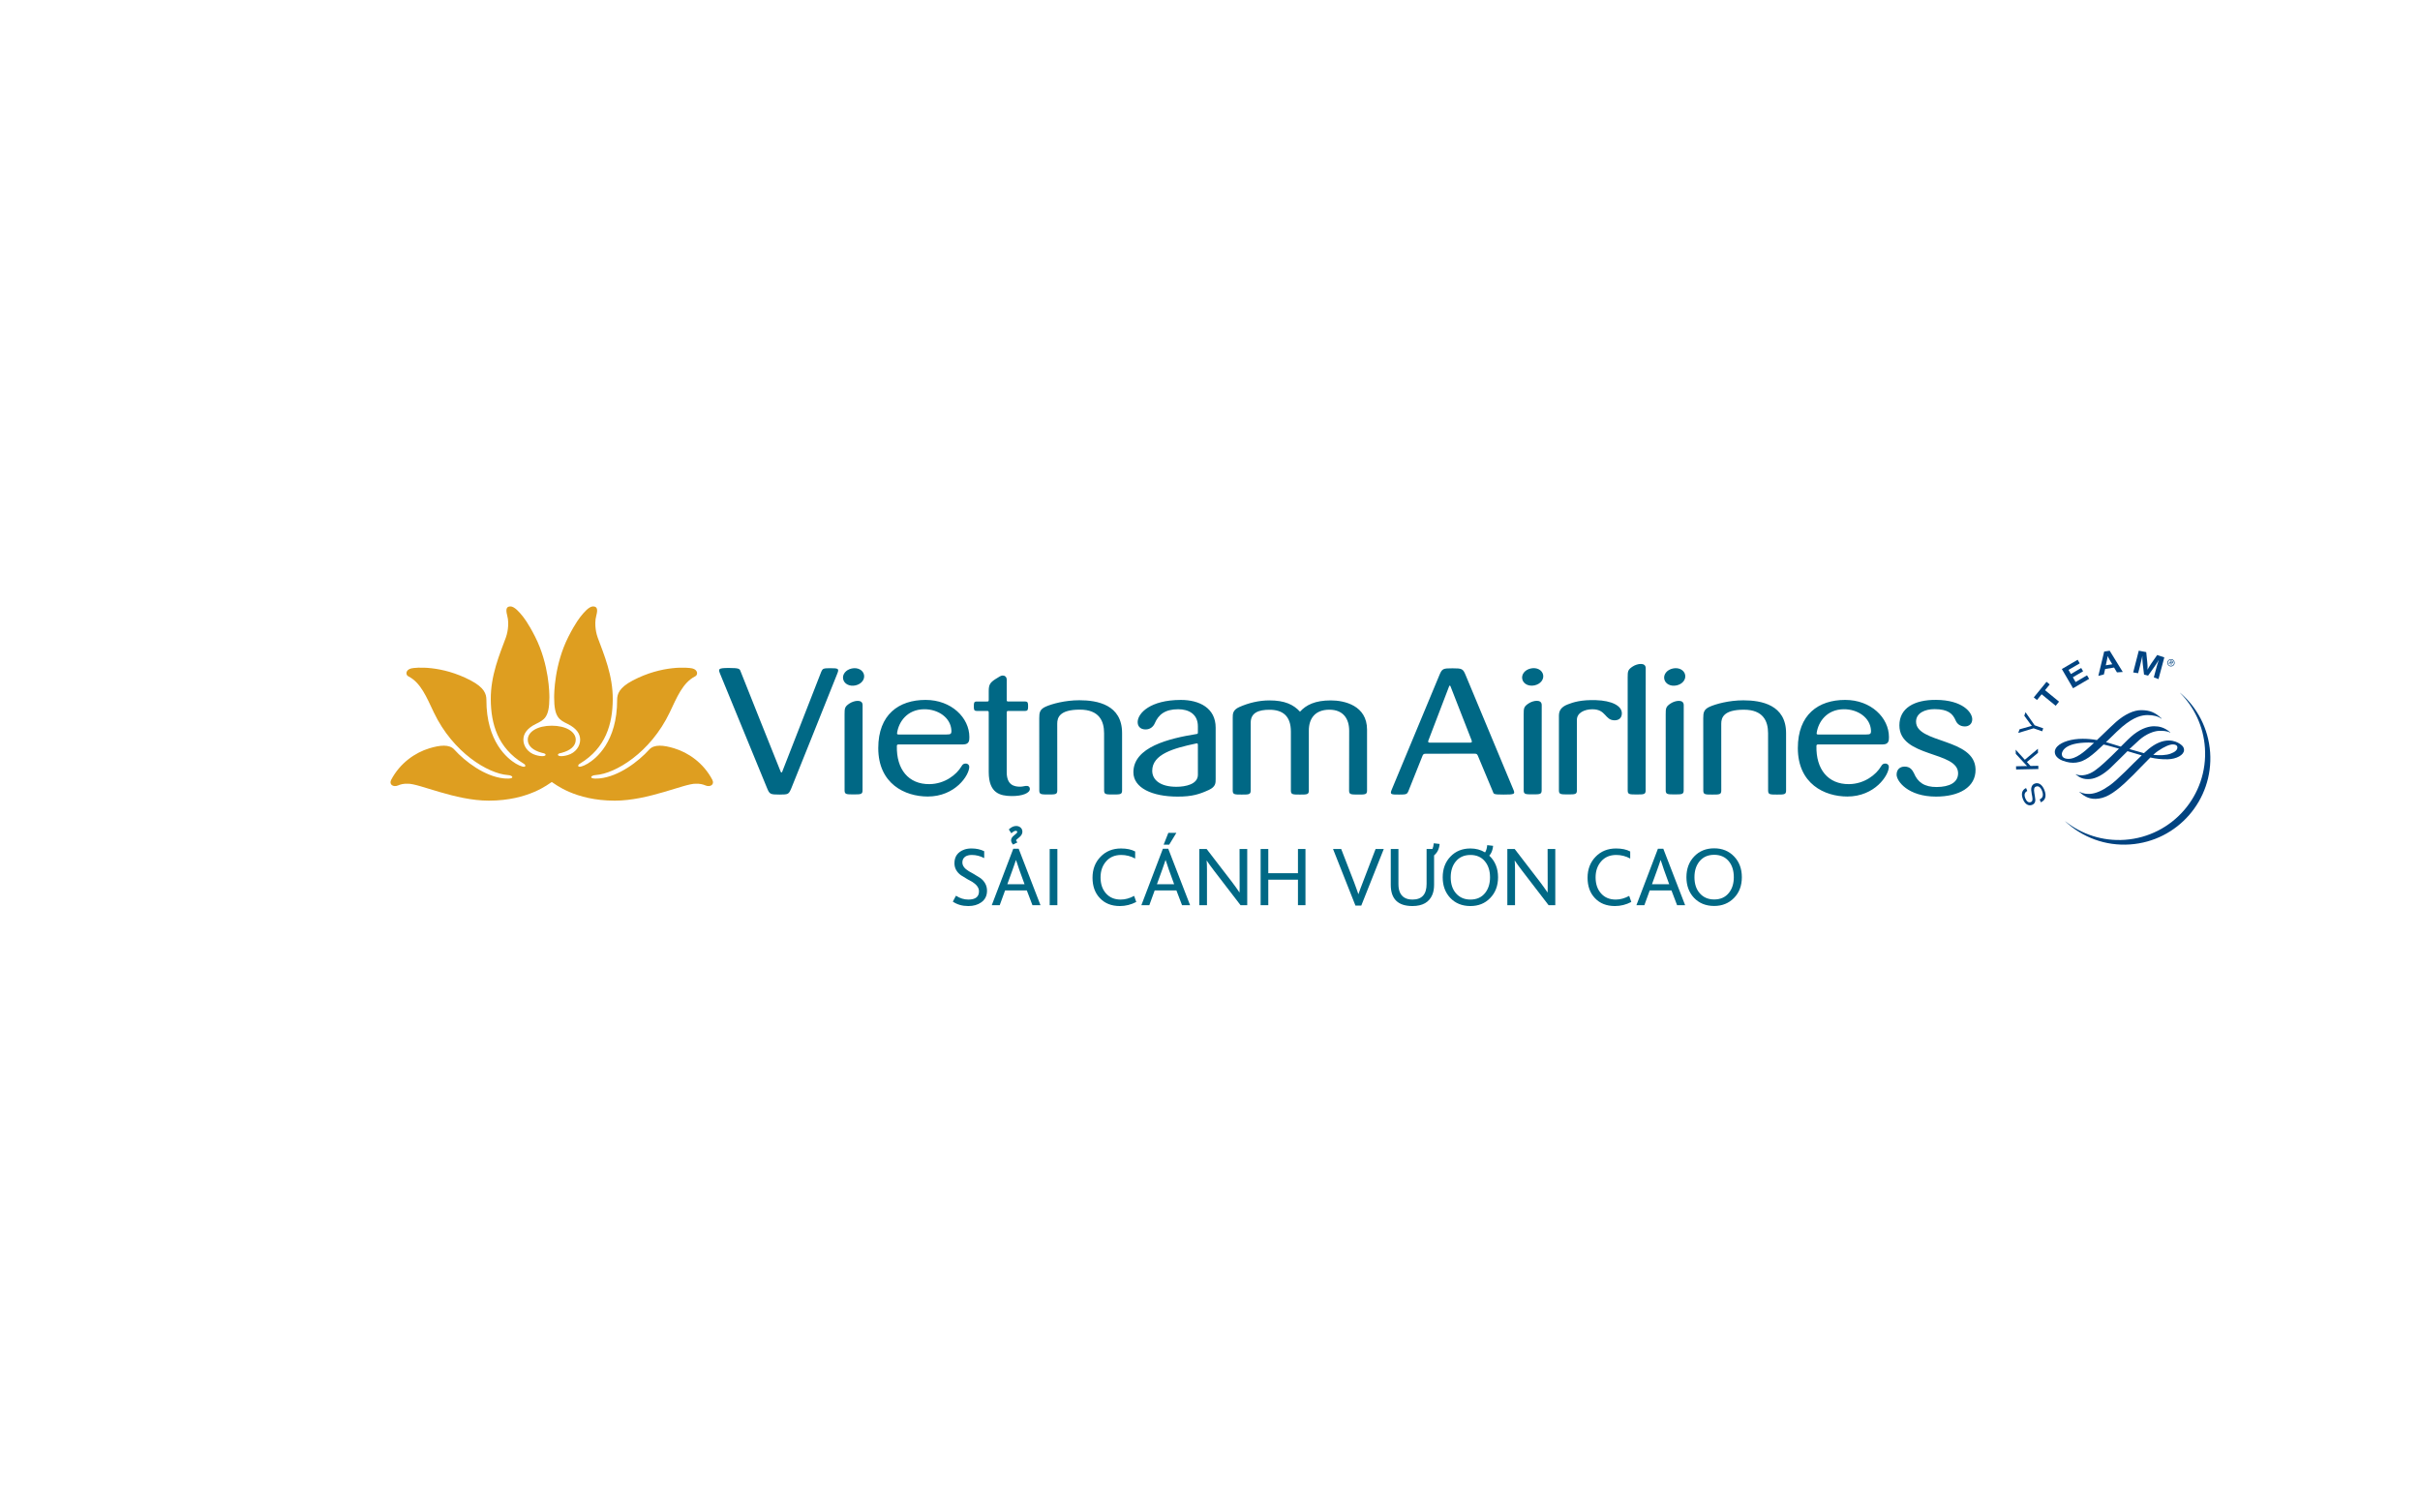 <?xml version="1.0" encoding="UTF-8" standalone="no"?>
<!DOCTYPE svg PUBLIC "-//W3C//DTD SVG 1.1//EN" "http://www.w3.org/Graphics/SVG/1.1/DTD/svg11.dtd">
<svg xmlns="http://www.w3.org/2000/svg" xmlns:xlink="http://www.w3.org/1999/xlink" version="1.1" width="1133.86pt" height="708.661pt" viewBox="0 0 1133.86 708.661">
<g enable-background="new">
<g id="Layer-1" data-name="Layer 1">
<clipPath id="cp2">
<path transform="matrix(1,0,0,-1,0,708.661)" d="M 0 708.661 L 1133.858 708.661 L 1133.858 0 L 0 0 Z "/>
</clipPath>
<g clip-path="url(#cp2)">
<path transform="matrix(1,0,0,-1,258.526,366.396)" d="M 0 0 C -1.312 -.747 -10.745 -8.741 -29.513 -8.741 C -45.321 -8.754 -62.212 -.649 -67.511 -.809 C -69.376 -.727 -70.872 -1.109 -72.042 -1.625 C -74.257 -2.552 -76.415 -1.194 -75.212 1.077 C -71.051 8.941 -63.987 13.785 -57.311 15.797 C -52.434 17.272 -47.98 17.769 -45.675 15.2 C -40.591 9.563 -31.41 2.605 -22.49 1.687 C -21.767 1.618 -18.527 1.342 -18.491 2.26 C -18.454 2.821 -19.56 3.187 -20.682 3.264 C -29.789 3.927 -46.224 13.68 -55.25 32.569 C -58.636 39.657 -61.321 46.529 -67.23 49.528 C -68.535 50.154 -68.576 52.568 -65.824 53.223 C -63.906 53.678 -51.783 54.849 -37.917 47.545 C -31.549 44.196 -30.659 41.193 -30.635 38.567 C -30.691 18.772 -20.678 10.912 -16.809 8.592 C -14.646 7.308 -12.631 6.755 -12.415 7.43 C -12.245 7.994 -12.813 8.381 -13.31 8.682 C -25.314 15.968 -28.484 27.181 -28.578 38.604 C -28.671 49.898 -24.485 59.672 -21.515 67.679 C -21.084 68.813 -19.682 73.587 -20.877 78.001 C -21.763 81.297 -21.039 82.256 -19.304 82.256 C -17.402 82.256 -14.87 79.18 -14.017 78.123 C -13.334 77.326 -11.123 74.632 -7.782 68.023 C -1.166 54.945 -1.117 41.278 -1.117 39.604 C -1.117 30.212 -3.54 29.127 -7.49 27.181 C -11.428 25.233 -13.302 22.723 -13.306 19.809 C -13.31 16.817 -11.229 13.708 -7.49 12.611 C -4.58 11.762 -2.743 12.079 -2.897 12.835 C -3.02 13.432 -4.304 13.578 -4.678 13.68 C -8.624 14.753 -11.245 16.776 -11.245 19.809 C -11.245 23.601 -6.575 26.376 -.004 26.376 C 6.567 26.376 11.237 23.601 11.237 19.809 C 11.237 16.772 8.62 14.749 4.674 13.676 C 4.3 13.578 3.016 13.432 2.894 12.835 C 2.739 12.079 4.58 11.758 7.486 12.611 C 11.225 13.7 13.306 16.817 13.302 19.809 C 13.298 22.718 11.424 25.229 7.482 27.181 C 3.54 29.127 1.113 30.212 1.113 39.6 C 1.113 41.274 1.167 54.945 7.774 68.023 C 11.115 74.628 13.334 77.326 14.013 78.119 C 14.866 79.18 17.398 82.256 19.296 82.256 C 21.035 82.256 21.759 81.297 20.869 78.001 C 19.674 73.587 21.076 68.809 21.515 67.679 C 24.478 59.664 28.672 49.895 28.574 38.604 C 28.484 27.181 25.307 15.964 13.306 8.677 C 12.806 8.381 12.237 7.99 12.416 7.43 C 12.627 6.751 14.639 7.3 16.797 8.592 C 20.674 10.912 30.687 18.772 30.631 38.567 C 30.655 41.193 31.545 44.196 37.909 47.545 C 51.779 54.844 63.906 53.674 65.825 53.223 C 68.572 52.568 68.527 50.15 67.227 49.524 C 61.317 46.529 58.632 39.657 55.246 32.569 C 46.216 13.68 29.785 3.922 20.674 3.264 C 19.552 3.187 18.451 2.816 18.487 2.252 C 18.523 1.342 21.763 1.614 22.486 1.687 C 31.402 2.602 40.583 9.563 45.667 15.2 C 47.976 17.76 52.43 17.272 57.307 15.797 C 63.988 13.785 71.047 8.941 75.204 1.073 C 76.407 -1.198 74.258 -2.552 72.039 -1.625 C 70.868 -1.113 69.369 -.735 67.503 -.809 C 62.208 -.654 45.322 -8.754 29.505 -8.745 C 10.737 -8.745 1.312 -.747 0 0 " fill="#de9e20"/>
<path transform="matrix(1,0,0,-1,1021.464,324.601)" d="M 0 0 L -.041 -.024 C 6.562 -6.686 10.928 -15.654 11.623 -25.741 C 13.171 -48.016 -3.605 -67.312 -25.855 -68.881 C -36.333 -69.62 -46.131 -66.288 -53.763 -60.253 L -53.796 -60.289 C -45.883 -67.661 -35.057 -71.876 -23.434 -71.055 C -1.154 -69.498 15.617 -50.187 14.073 -27.936 C 13.272 -16.662 7.949 -6.782 0 0 " fill="#004381"/>
<path transform="matrix(1,0,0,-1,949.853,370.586)" d="M 0 0 C -1.289 -.716 -1.573 -1.78 -.919 -3.455 C -.31 -4.967 .646 -5.637 1.657 -5.215 C 2.475 -4.901 2.612 -4.194 2.283 -2.361 L 2.129 -1.662 C 1.804 .134 1.747 .902 1.958 1.674 C 2.174 2.548 2.67 3.112 3.422 3.418 C 5.254 4.145 6.981 3.003 8.01 .455 C 9.123 -2.325 8.53 -4.418 6.348 -5.324 L 5.811 -3.963 C 7.327 -3.32 7.701 -1.91 6.884 .113 C 6.226 1.76 5.197 2.495 4.084 2.036 C 3.193 1.69 2.995 .869 3.319 -1.004 L 3.445 -1.78 L 3.563 -2.487 C 3.8 -3.861 3.828 -4.361 3.697 -4.946 C 3.523 -5.686 3.052 -6.227 2.287 -6.527 C .568 -7.218 -1.09 -6.198 -2.013 -3.886 C -3.008 -1.37 -2.476 .495 -.558 1.357 L 0 0 " fill="#004381"/>
<path transform="matrix(1,0,0,-1,948.707,355.975)" d="M 0 0 L 6.132 5.141 L 6.173 3.238 L .971 -1.053 L 2.662 -2.906 L 6.312 -2.833 L 6.344 -4.337 L -4.076 -4.561 L -4.117 -3.057 L -.017 -2.971 L 1.077 -2.971 L .731 -2.593 L .361 -2.231 L -4.23 2.747 L -4.288 4.73 Z " fill="#004381"/>
<path transform="matrix(1,0,0,-1,953.315,339.837)" d="M 0 0 L 4.015 -1.406 L 3.527 -2.813 L -.492 -1.406 L -7.686 -3.584 L -7.08 -1.869 L -2.605 -.613 L -2.061 -.455 C -1.837 -.386 -1.703 -.37 -1.313 -.272 C -1.658 .139 -1.739 .24 -2.113 .74 L -4.865 4.491 L -4.288 6.129 L 0 0 " fill="#004381"/>
<path transform="matrix(1,0,0,-1,960.368,320.684)" d="M 0 0 L -2.202 -2.694 L 4.369 -8.071 L 2.801 -10.002 L -3.787 -4.616 L -5.97 -7.307 L -7.465 -6.08 L -1.495 1.228 Z " fill="#004381"/>
<path transform="matrix(1,0,0,-1,974.434,310.806)" d="M 0 0 L -5.255 -3.077 L -4.142 -5.003 L .69 -2.175 L 1.577 -3.715 L -3.227 -6.527 L -1.946 -8.759 L 3.418 -5.608 L 4.397 -7.267 L -3.129 -11.672 L -8.384 -2.666 L -.976 1.678 Z " fill="#004381"/>
<path transform="matrix(1,0,0,-1,994.606,314.848)" d="M 0 0 L -2.728 -.187 L -4.08 2.072 L -8.282 1.39 L -8.864 -1.167 L -11.457 -1.821 L -8.722 9.563 L -6.149 9.965 Z M -5.966 5.355 C -6.539 6.311 -6.755 6.737 -7.084 7.489 C -7.182 6.733 -7.263 6.189 -7.526 5.12 L -7.966 3.129 L -4.93 3.616 L -5.966 5.355 " fill="#004381"/>
<path transform="matrix(1,0,0,-1,1011.336,318.191)" d="M 0 0 L -2.19 .829 L -1.354 3.946 C -1.272 4.292 -1.13 4.796 -.943 5.434 C -.769 6.084 -.613 6.592 -.517 6.97 C -.37 7.385 -.235 7.815 -.094 8.274 L .138 9.014 C -.472 7.941 -.716 7.588 -1.284 6.742 C -1.512 6.36 -1.735 6.039 -1.923 5.779 L -4.873 1.63 L -6.779 2.134 L -7.372 7.12 C -7.421 7.372 -7.434 7.734 -7.47 8.226 C -7.506 8.88 -7.53 9.38 -7.555 9.726 C -7.563 9.998 -7.563 10.408 -7.555 10.981 L -7.819 9.726 C -8.128 8.348 -8.267 7.759 -8.677 6.12 L -9.547 2.764 L -11.858 3.13 L -9.241 13.318 L -5.746 12.647 L -5.251 7.815 C -5.125 6.686 -5.101 5.738 -5.141 4.397 C -4.747 5.161 -4.612 5.417 -4.157 6.12 C -3.849 6.601 -3.589 6.986 -3.349 7.368 L -.613 11.294 L 2.723 10.164 L 0 0 " fill="#004381"/>
<path transform="matrix(1,0,0,-1,991.426,338.272)" d="M 0 0 C -1.264 -1.117 -3.771 -3.52 -6.186 -5.848 L -8.937 -8.481 C -11.164 -8.067 -13.358 -7.88 -15.65 -7.88 C -20.723 -7.88 -25.375 -9.273 -27.497 -11.452 C -28.293 -12.281 -28.708 -13.18 -28.684 -14.122 C -28.631 -16.593 -25.818 -17.829 -24.965 -18.146 C -20.454 -19.832 -16.679 -19.341 -12.7 -16.544 C -10.514 -15.013 -7.868 -12.562 -5.808 -10.563 C -4.198 -10.932 -2.382 -11.411 -.423 -11.988 L 1.382 -12.509 C -.963 -14.817 -3.36 -17.247 -5.58 -19.206 L -5.75 -19.353 C -8.852 -22.088 -11.087 -24.051 -14.329 -24.782 C -16.593 -25.278 -18.207 -24.799 -18.734 -24.485 C -18.792 -24.489 -18.861 -24.583 -18.861 -24.583 C -16.991 -26.123 -15.224 -26.997 -12.172 -26.741 C -9.262 -26.48 -5.921 -24.656 -2.491 -21.437 L 2.138 -16.902 L 5.381 -13.68 C 5.381 -13.699 11.944 -15.609 11.944 -15.609 C 12.001 -15.618 12.058 -15.638 12.058 -15.638 C 12.001 -15.638 7.998 -19.584 7.998 -19.584 L 4.52 -23.063 C .951 -26.514 -.995 -28.313 -3.076 -29.801 C -6.53 -32.244 -9.481 -33.508 -12.082 -33.683 C -13.423 -33.771 -15.378 -33.679 -16.991 -32.739 C -17.064 -32.719 -17.162 -32.801 -17.162 -32.801 C -15.415 -34.316 -13.236 -36.116 -9.525 -36.027 C -5.328 -35.885 -1.593 -33.877 4.202 -28.554 C 6.848 -26.123 9.478 -23.425 11.781 -21.011 L 16.09 -16.646 C 18.935 -17.28 21.462 -17.544 24.263 -17.479 C 28.351 -17.382 31.838 -15.443 31.878 -13.204 C 31.919 -11.55 30.558 -10.66 29.744 -10.136 C 29.082 -9.696 27.253 -8.681 24.733 -8.681 C 21.669 -8.681 18.479 -10.038 15.236 -12.7 L 13.078 -14.614 C 13.103 -14.602 12.294 -14.402 12.294 -14.402 L 6.295 -12.7 C 8.079 -11.054 9.579 -9.64 10.92 -8.429 C 14.22 -5.511 17.829 -4.3 19.959 -4.17 C 21.507 -4.06 24.201 -4.202 25.307 -4.99 C 25.355 -4.99 25.429 -4.86 25.429 -4.86 C 22.474 -2.341 19.918 -2.008 17.821 -2.008 C 15.752 -2.008 12.416 -2.662 8.331 -5.823 C 6.678 -7.112 4.52 -9.273 2.252 -11.554 L -.78 -10.623 L -1.512 -10.399 L -4.702 -9.424 C -4.625 -9.424 -2.877 -7.713 -2.877 -7.713 C -.728 -5.6 1.293 -3.617 2.882 -2.26 C 8.641 2.577 12.257 3.207 14.769 3.231 C 17.524 3.231 19.719 2.662 21.292 1.528 C 21.324 1.532 21.394 1.634 21.394 1.634 C 18.175 4.564 15.846 5.507 11.843 5.535 C 8.323 5.563 4.104 3.593 0 0 M -22.607 -17.28 C -24.478 -17.146 -25.38 -16.406 -25.38 -14.955 C -25.38 -14.772 -25.254 -10.196 -14.805 -9.685 C -13.61 -9.615 -12.298 -9.579 -10.258 -9.818 C -10.347 -9.818 -11.444 -10.818 -11.444 -10.818 L -12.099 -11.428 C -14.61 -13.716 -18.845 -17.544 -22.607 -17.28 M 19.674 -13.586 C 22.677 -11.546 25.181 -10.465 26.741 -10.518 C 27.66 -10.55 28.757 -10.818 28.757 -11.964 C 28.757 -13.135 27.644 -14.102 25.47 -14.891 C 23.563 -15.577 20.633 -15.756 17.438 -15.402 C 18.316 -14.602 19.052 -13.984 19.674 -13.586 " fill="#004381"/>
<path transform="matrix(1,0,0,-1,990.384,354.102)" d="M 0 0 L 0 -3.089 Z " fill="#004381"/>
<path transform="matrix(1,0,0,-1,1015.609,309.861)" d="M 0 0 C .382 .861 1.377 1.264 2.251 .894 C 3.137 .512 3.531 -.479 3.153 -1.357 C 2.796 -2.235 1.788 -2.63 .91 -2.248 C .032 -1.857 -.37 -.878 0 0 M 2.856 -1.374 C 3.242 -.671 2.971 .207 2.279 .572 C 1.593 .959 .698 .735 .316 .02 C -.073 -.679 .198 -1.557 .897 -1.955 C 1.572 -2.316 2.475 -2.081 2.856 -1.374 M 1.849 -1.882 L 1.572 -1.728 L 1.499 -.699 L 1.223 -.549 L .8 -1.309 L .577 -1.179 L 1.483 .459 L 2.194 .061 C 2.486 -.102 2.738 -.338 2.54 -.679 C 2.36 -1.008 2.072 -1.008 1.771 -.857 Z M 1.629 -.476 C 1.824 -.59 2.166 -.821 2.312 -.553 C 2.397 -.395 2.194 -.232 2.02 -.143 L 1.58 .102 L 1.353 -.325 L 1.629 -.476 " fill="#004381"/>
<path transform="matrix(1,0,0,-1,462.275,328.685)" d="M 0 0 C -1.972 -.032 -4.653 -.004 -4.653 -.004 C -5.982 -.004 -5.991 -.739 -5.991 -2.235 C -5.991 -3.665 -5.991 -4.413 -4.658 -4.413 L 0 -4.413 C .959 -4.409 .995 -4.515 .983 -5.515 C .959 -7.62 .983 -33.012 .983 -33.012 C .983 -43.021 6.335 -44.216 11.635 -44.298 C 16.869 -44.37 20.308 -42.822 20.246 -40.973 C 20.21 -39.9 19.499 -39.417 18.283 -39.555 C 17.426 -39.652 16.824 -39.912 15.679 -39.912 C 12.902 -39.912 9.408 -39.164 9.408 -33.081 L 9.408 -5.6 C 9.399 -4.539 9.408 -4.409 10.465 -4.413 L 18.048 -4.413 C 19.377 -4.413 19.422 -3.665 19.422 -2.235 C 19.422 -.764 19.377 .004 18.048 .004 L 10.424 .004 C 9.403 .004 9.416 .102 9.408 .992 L 9.408 10.237 C 9.408 11.721 8.282 12.245 7.376 12.168 C 6.713 12.111 5.925 11.681 4.056 10.457 C 1.617 8.859 .983 7.844 .983 4.93 L .983 1.057 C .979 -.004 .935 .017 0 0 M -102.856 -40.636 C -101.702 -43.387 -101.438 -43.603 -97.045 -43.603 C -92.822 -43.603 -92.729 -43.432 -91.497 -40.607 C -90.271 -37.787 -74.233 2.52 -69.979 13.062 C -69.035 15.407 -69.442 15.606 -73.226 15.606 C -76.534 15.606 -76.839 15.415 -77.469 13.988 C -77.469 13.988 -95.436 -31.951 -95.821 -33.016 C -95.919 -33.313 -96.301 -33.337 -96.464 -32.975 C -97.041 -31.675 -115.28 14.118 -115.28 14.118 C -115.719 15.293 -115.828 15.712 -120.754 15.712 C -126.127 15.712 -125.77 15.199 -124.704 12.554 C -124.444 11.92 -104.007 -37.885 -102.856 -40.636 M 422.721 -30.59 C 422.721 -29.838 422.144 -29.073 421.079 -29.073 C 420.107 -29.073 419.624 -29.415 419.043 -30.423 C 416.812 -34.206 411.338 -38.641 404.055 -38.714 C 394.22 -38.803 388.543 -31.739 388.795 -20.819 C 388.795 -20.445 388.953 -20.125 389.514 -20.112 C 390.083 -20.097 404.904 -20.084 419.86 -20.112 C 422.721 -20.116 422.766 -18.219 422.766 -16.65 C 422.766 -7.604 414.341 .748 402.259 .748 C 389.722 .748 380.081 -6.092 380.081 -21.832 C 380.081 -38.579 392.599 -44.517 403.267 -44.517 C 416.162 -44.517 422.721 -34.548 422.721 -30.59 M 388.9 -14.76 C 389.645 -9.506 393.659 -3.689 401.576 -3.625 C 408.217 -3.572 414.04 -7.604 414.35 -13.537 C 414.435 -15.244 413.987 -15.455 411.955 -15.455 L 389.542 -15.455 C 388.921 -15.455 388.84 -15.175 388.9 -14.76 M -8.137 -30.59 C -8.137 -29.838 -8.718 -29.073 -9.782 -29.073 C -10.754 -29.073 -11.245 -29.415 -11.822 -30.423 C -14.054 -34.206 -19.523 -38.641 -26.803 -38.714 C -36.642 -38.803 -42.314 -31.739 -42.063 -20.819 C -42.063 -20.445 -41.912 -20.125 -41.348 -20.112 C -40.782 -20.097 -25.953 -20.084 -11.006 -20.112 C -8.141 -20.116 -8.092 -18.219 -8.092 -16.65 C -8.092 -7.604 -16.517 .748 -28.599 .748 C -41.145 .748 -50.776 -6.092 -50.776 -21.832 C -50.776 -38.579 -38.263 -44.517 -27.595 -44.517 C -14.696 -44.517 -8.137 -34.548 -8.137 -30.59 M -41.961 -14.76 C -41.214 -9.506 -37.202 -3.689 -29.281 -3.625 C -22.646 -3.572 -16.817 -7.604 -16.513 -13.537 C -16.423 -15.244 -16.878 -15.455 -18.906 -15.455 L -41.315 -15.455 C -41.941 -15.455 -42.019 -15.175 -41.961 -14.76 M 169.822 -41.753 C 169.822 -43.603 170.725 -43.586 174.028 -43.595 C 177.328 -43.603 178.238 -43.603 178.238 -41.753 L 178.238 -13.191 C 178.238 -1.837 167.583 .517 161.271 .517 C 153.896 .517 149.697 -1.593 146.828 -4.767 C 143.764 -1.431 139.667 .517 132.494 .517 C 127.557 .517 122.736 -.666 118.417 -2.58 C 115.304 -3.962 115.304 -5.799 115.304 -7.579 L 115.304 -41.753 C 115.304 -43.603 116.222 -43.603 119.514 -43.603 C 122.806 -43.603 123.716 -43.603 123.716 -41.753 L 123.729 -9.924 C 123.729 -5.178 127.536 -3.873 132.531 -3.869 C 138.749 -3.869 142.553 -6.795 142.553 -14.126 L 142.553 -41.753 C 142.553 -43.603 143.463 -43.603 146.771 -43.603 C 150.067 -43.603 150.965 -43.603 150.965 -41.753 L 150.965 -13.586 C 150.965 -7.998 153.887 -3.84 160.585 -3.84 C 167.087 -3.84 169.862 -8.083 169.862 -13.712 Z M -57.457 12.538 C -57.929 14.732 -60.375 16.065 -63.188 15.472 C -66.008 14.879 -67.698 12.672 -67.223 10.478 C -66.752 8.282 -64.305 6.945 -61.489 7.539 C -58.673 8.132 -56.986 10.339 -57.457 12.538 M 98.986 -34.328 C 98.986 -38.786 93.191 -39.957 88.908 -39.957 C 81.349 -39.957 77.586 -36.727 77.586 -32.459 C 77.586 -24.692 87.619 -21.889 98.08 -19.686 C 98.637 -19.572 98.979 -19.511 98.979 -20.304 Z M 89.351 -44.554 C 96.369 -44.603 99.934 -43.351 104.147 -41.416 C 107.306 -39.925 107.306 -38.25 107.306 -36.315 L 107.306 -12.236 C 107.306 -3.056 99.678 .756 90.936 .74 C 76.675 .703 70.998 -5.417 70.771 -9.384 C 70.648 -11.493 71.912 -13.037 74.375 -13.09 C 76.761 -13.146 78.195 -11.57 78.752 -10.262 C 80.508 -6.161 83.527 -3.625 89.757 -3.625 C 94.634 -3.625 98.994 -5.856 98.979 -11.655 L 98.979 -14.216 C 98.979 -15 98.979 -15.162 98.296 -15.244 C 85.445 -17.305 68.763 -21.34 68.763 -33.142 C 68.763 -40.481 77.569 -44.541 89.351 -44.554 M -66.553 -41.681 C -66.553 -43.525 -65.646 -43.525 -62.358 -43.525 C -59.051 -43.525 -58.14 -43.525 -58.14 -41.681 L -58.111 -1.727 C -58.075 1.211 -62.119 .472 -64.184 -.874 C -66.491 -2.377 -66.564 -3.129 -66.564 -6.043 Z M 463.341 -31.772 C 463.012 -17.023 435.478 -19.73 435.47 -9.448 C 435.466 -5.43 439.599 -3.576 444.077 -3.576 C 450.527 -3.576 452.66 -5.73 454.01 -8.871 C 454.644 -10.335 455.916 -11.68 458.37 -11.68 C 460.228 -11.68 461.792 -10.501 461.792 -8.331 C 461.792 -5.067 457.257 .679 444.87 .765 C 434.612 .833 427.667 -3.076 427.659 -11.18 C 427.646 -26.363 455.217 -23.124 455.164 -33.646 C 455.147 -37.994 451.096 -40.006 445.211 -40.066 C 439.339 -40.128 436.201 -37.746 434.507 -33.634 C 433.682 -31.963 432.589 -30.455 430.028 -30.5 C 427.728 -30.537 426.358 -32.016 426.358 -34.275 C 426.358 -37.364 431.743 -44.554 444.821 -44.554 C 455.534 -44.554 463.531 -40.237 463.341 -31.772 M 374.57 -14.862 C 374.595 -1.552 362.996 .557 354.58 .557 C 347.785 .557 341.697 -1.158 338.832 -2.422 C 335.999 -3.674 335.76 -5.238 335.76 -7.831 L 335.784 -41.758 C 335.784 -43.603 336.69 -43.603 339.99 -43.603 C 343.307 -43.603 344.204 -43.603 344.204 -41.758 L 344.196 -10.432 C 344.196 -7.669 345.176 -3.845 354.779 -3.845 C 363.862 -3.845 366.134 -9.221 366.134 -14.862 L 366.154 -41.758 C 366.154 -43.603 367.061 -43.603 370.353 -43.603 C 373.677 -43.603 374.57 -43.603 374.57 -41.758 Z M 318.175 -41.681 C 318.175 -43.525 319.085 -43.525 322.373 -43.525 C 325.681 -43.525 326.591 -43.525 326.591 -41.681 L 326.619 -1.727 C 326.656 1.211 322.616 .472 320.552 -.874 C 318.243 -2.377 318.166 -3.129 318.166 -6.043 Z M 327.273 12.538 C 326.803 14.732 324.36 16.065 321.544 15.472 C 318.728 14.879 317.036 12.672 317.508 10.478 C 317.976 8.282 320.426 6.945 323.238 7.539 C 326.059 8.132 327.749 10.339 327.273 12.538 M 300.362 -41.704 C 300.362 -43.554 301.272 -43.554 304.552 -43.554 C 307.864 -43.554 308.774 -43.554 308.774 -41.704 L 308.807 15.565 C 308.84 18.5 304.796 17.768 302.731 16.419 C 300.427 14.915 300.35 14.163 300.35 11.249 Z M 260.729 12.55 C 260.259 14.748 257.815 16.09 255 15.488 C 252.179 14.898 250.492 12.696 250.964 10.497 C 251.436 8.303 253.882 6.966 256.698 7.56 C 259.519 8.152 261.201 10.359 260.729 12.55 M 230.323 -25.802 C 233.188 -32.609 237.139 -42.095 237.139 -42.095 C 237.63 -43.306 237.187 -43.603 242.161 -43.603 C 247.44 -43.603 247.758 -43.432 246.717 -41.083 C 246.437 -40.449 225.495 9.859 224.328 12.603 C 223.166 15.354 222.662 15.553 218.306 15.553 C 213.994 15.553 213.429 15.443 212.234 12.603 C 211.019 9.717 189.996 -40.814 189.735 -41.448 C 188.846 -43.603 189.638 -43.603 193.211 -43.603 C 196.555 -43.603 196.945 -43.497 197.579 -42.07 L 204.065 -25.843 C 204.451 -24.863 204.577 -24.469 205.731 -24.469 C 210.17 -24.469 222.812 -24.469 228.645 -24.449 C 229.762 -24.44 229.88 -24.766 230.323 -25.802 M 207.049 -18.085 C 208.296 -14.902 216.294 6.015 216.717 7.193 C 216.843 7.526 217.18 7.526 217.318 7.178 C 217.887 5.714 225.962 -14.833 227.161 -18.016 C 227.425 -18.715 227.522 -19.283 226.601 -19.283 L 207.727 -19.283 C 206.577 -19.283 206.85 -18.584 207.049 -18.085 M 251.635 -41.66 C 251.635 -43.505 252.545 -43.505 255.828 -43.505 C 259.137 -43.505 260.047 -43.505 260.047 -41.66 L 260.079 -1.707 C 260.116 1.231 256.072 .496 254.008 -.854 C 251.699 -2.356 251.622 -3.112 251.622 -6.022 Z M 63.463 -14.821 C 63.487 -1.508 51.881 .594 43.468 .594 C 36.682 .594 30.585 -1.121 27.72 -2.386 C 24.892 -3.637 24.651 -5.202 24.651 -7.786 L 24.672 -41.717 C 24.672 -43.565 25.582 -43.565 28.883 -43.565 C 32.194 -43.565 33.097 -43.565 33.097 -41.717 L 33.08 -10.392 C 33.08 -7.624 34.06 -3.808 43.671 -3.808 C 52.75 -3.808 55.03 -9.185 55.03 -14.821 L 55.047 -41.717 C 55.047 -43.565 55.953 -43.565 59.249 -43.565 C 62.564 -43.565 63.463 -43.565 63.463 -41.717 Z M 276.56 -8.587 C 276.56 -5.356 280.025 -3.637 283.834 -3.637 C 290.324 -3.637 289.593 -8.811 294.229 -8.811 C 296.335 -8.811 297.623 -7.611 297.623 -5.539 C 297.623 -1.971 292.876 .398 285.5 .639 C 278.429 .866 274.763 -.382 272.23 -1.369 C 269.391 -2.479 268.139 -4.092 268.139 -6.62 L 268.139 -41.681 C 268.139 -43.529 269.036 -43.529 272.353 -43.529 C 275.657 -43.529 276.56 -43.529 276.56 -41.681 L 276.56 -8.587 " fill="#006885" fill-rule="evenodd"/>
<path transform="matrix(1,0,0,-1,447.909,419.684)" d="M 0 0 C 1.841 -1.199 3.771 -1.801 5.791 -1.801 C 9.123 -1.801 10.785 -.504 10.785 2.076 C 10.785 3.649 9.79 5.088 7.794 6.393 C 6.538 7.034 4.701 8.115 2.279 9.627 C .284 11.123 -.716 12.988 -.716 15.228 C -.716 18.365 .812 20.498 3.877 21.616 C 4.856 21.966 5.99 22.145 7.278 22.145 C 9.538 22.145 11.517 21.71 13.224 20.856 L 13.224 17.625 C 11.387 18.608 9.444 19.101 7.392 19.101 C 6.141 19.101 5.112 18.832 4.319 18.304 C 3.441 17.662 2.999 16.756 2.999 15.585 C 2.999 14.069 3.994 12.708 5.99 11.505 C 7.278 10.839 9.123 9.733 11.55 8.192 C 13.541 6.62 14.545 4.673 14.545 2.356 C 14.545 -.017 13.639 -1.837 11.83 -3.113 C 10.229 -4.26 8.217 -4.837 5.791 -4.837 C 2.966 -4.837 .544 -4.142 -1.479 -2.76 Z " fill="#006885"/>
<path transform="matrix(1,0,0,-1,480.038,414.287)" d="M 0 0 L -2.495 6.868 C -2.711 7.531 -3.008 8.433 -3.386 9.551 L -3.986 11.262 L -4.068 11.262 C -4.21 10.79 -4.394 10.221 -4.633 9.559 L -5.588 6.84 L -8.063 0 Z M -5.279 16.622 L -2.755 16.622 L 7.466 -9.831 L 3.698 -9.831 L 1.069 -2.918 L -9.119 -2.918 L -11.631 -9.831 L -15.354 -9.831 Z " fill="#006885"/>
<path transform="matrix(1,0,0,-1,0,708.661)" d="M 491.817 310.874 L 495.419 310.874 L 495.419 284.543 L 491.817 284.543 Z " fill="#006885"/>
<path transform="matrix(1,0,0,-1,532.383,422.603)" d="M 0 0 C -2.446 -1.275 -5.003 -1.918 -7.669 -1.918 C -11.635 -1.918 -14.776 -.662 -17.097 1.846 C -19.365 4.239 -20.499 7.405 -20.499 11.351 C -20.499 15.317 -19.247 18.593 -16.735 21.178 C -14.236 23.767 -11.034 25.059 -7.148 25.059 C -4.458 25.059 -2.247 24.588 -.516 23.652 L -.516 20.341 C -2.568 21.462 -4.751 22.02 -7.067 22.02 C -10.021 22.02 -12.379 21.023 -14.122 19.02 C -15.866 17.024 -16.735 14.525 -16.735 11.514 C -16.735 8.417 -15.886 5.917 -14.18 3.999 C -12.477 2.081 -10.188 1.118 -7.307 1.118 C -5.202 1.118 -3.101 1.695 -.995 2.841 Z " fill="#006885"/>
<path transform="matrix(1,0,0,-1,550.129,414.287)" d="M 0 0 L -2.495 6.868 C -2.71 7.531 -3.011 8.433 -3.381 9.551 L -3.982 11.262 L -4.063 11.262 C -4.202 10.79 -4.389 10.221 -4.629 9.559 L -5.579 6.84 L -8.059 0 Z M -5.274 16.622 L -2.759 16.622 L 7.47 -9.831 L 3.702 -9.831 L 1.065 -2.918 L -9.119 -2.918 L -11.631 -9.831 L -15.354 -9.831 Z " fill="#006885"/>
<path transform="matrix(1,0,0,-1,764.332,422.603)" d="M 0 0 C -2.446 -1.275 -5.003 -1.918 -7.673 -1.918 C -11.635 -1.918 -14.776 -.662 -17.102 1.846 C -19.365 4.239 -20.499 7.405 -20.499 11.351 C -20.499 15.317 -19.247 18.593 -16.735 21.178 C -14.236 23.767 -11.038 25.059 -7.148 25.059 C -4.458 25.059 -2.247 24.588 -.517 23.652 L -.517 20.341 C -2.568 21.462 -4.751 22.02 -7.067 22.02 C -10.021 22.02 -12.379 21.023 -14.127 19.02 C -15.866 17.024 -16.735 14.525 -16.735 11.514 C -16.735 8.417 -15.886 5.917 -14.18 3.999 C -12.477 2.081 -10.188 1.118 -7.307 1.118 C -5.202 1.118 -3.101 1.695 -.996 2.841 Z " fill="#006885"/>
<path transform="matrix(1,0,0,-1,782.077,414.287)" d="M 0 0 L -2.495 6.868 C -2.707 7.531 -3.008 8.433 -3.381 9.551 L -3.982 11.262 L -4.064 11.262 C -4.202 10.79 -4.385 10.221 -4.625 9.559 L -5.58 6.84 L -8.059 0 Z M -5.275 16.622 L -2.76 16.622 L 7.47 -9.831 L 3.702 -9.831 L 1.068 -2.918 L -9.12 -2.918 L -11.631 -9.831 L -15.354 -9.831 Z " fill="#006885"/>
<path transform="matrix(1,0,0,-1,547.41,390.236)" d="M 0 0 L 3.76 0 L .402 -5.519 L -2.198 -5.519 Z " fill="#006885"/>
<path transform="matrix(1,0,0,-1,561.92,397.788)" d="M 0 0 L 3.43 0 L 15.342 -15.5 C 16.581 -17.126 17.755 -18.771 18.856 -20.422 C 18.877 -19.694 18.894 -18.975 18.894 -18.256 L 18.856 0 L 22.453 0 L 22.453 -26.331 L 19.32 -26.331 L 6.966 -10.245 C 5.535 -8.376 4.381 -6.783 3.507 -5.479 L 3.43 -5.479 C 3.539 -6.401 3.593 -7.872 3.593 -9.872 L 3.593 -26.331 L 0 -26.331 Z " fill="#006885"/>
<path transform="matrix(1,0,0,-1,590.649,397.788)" d="M 0 0 L 3.593 0 L 3.593 -11.347 L 17.491 -11.347 L 17.491 0 L 21.011 0 L 21.011 -26.331 L 17.491 -26.331 L 17.491 -14.383 L 3.593 -14.383 L 3.593 -26.331 L 0 -26.331 Z " fill="#006885"/>
<path transform="matrix(1,0,0,-1,624.576,397.788)" d="M 0 0 L 3.824 0 L 9.835 -15.5 C 10.307 -16.699 10.676 -17.703 10.937 -18.504 L 11.843 -21.108 L 11.92 -21.101 L 12.834 -18.544 C 13.163 -17.638 13.554 -16.602 14.025 -15.439 L 19.946 0 L 23.778 0 L 13.229 -26.53 L 10.506 -26.53 Z " fill="#006885"/>
<path transform="matrix(1,0,0,-1,674.161,397.351)" d="M 0 0 C -.398 -1.382 -1.146 -2.527 -2.239 -3.434 L -2.239 -17.219 C -2.239 -18.975 -2.504 -20.511 -3.032 -21.807 C -4.503 -25.379 -7.616 -27.167 -12.383 -27.167 C -19.158 -27.167 -22.535 -23.855 -22.535 -17.219 L -22.535 -.438 L -18.938 -.438 L -18.938 -16.938 C -18.938 -19.979 -18.012 -22.071 -16.146 -23.217 C -15.163 -23.823 -13.907 -24.132 -12.367 -24.132 C -7.953 -24.132 -5.751 -21.693 -5.751 -16.82 L -5.751 -.438 L -2.999 -.438 C -2.679 .313 -2.471 1.207 -2.394 2.239 L .357 1.923 C .28 1.154 .162 .513 0 0 " fill="#006885"/>
<path transform="matrix(1,0,0,-1,698.132,411.051)" d="M 0 0 C 0 3.089 -.812 5.604 -2.458 7.555 C -4.088 9.493 -6.34 10.465 -9.185 10.465 C -12.139 10.465 -14.46 9.416 -16.138 7.312 C -17.658 5.393 -18.418 2.954 -18.418 0 C -18.418 -3.17 -17.572 -5.702 -15.882 -7.592 C -14.191 -9.485 -11.956 -10.433 -9.185 -10.433 C -6.234 -10.433 -3.926 -9.392 -2.271 -7.312 C -.76 -5.396 0 -2.959 0 0 M 1.073 12.785 C .789 11.773 .313 10.892 -.357 10.147 C 2.386 7.592 3.76 4.21 3.76 0 C 3.76 -3.999 2.504 -7.263 0 -9.794 C -2.397 -12.245 -5.454 -13.468 -9.185 -13.468 C -13.103 -13.468 -16.276 -12.172 -18.694 -9.591 C -21.015 -7.088 -22.173 -3.89 -22.173 0 C -22.173 3.942 -20.962 7.177 -18.54 9.709 C -16.113 12.241 -13.001 13.509 -9.185 13.509 C -6.628 13.509 -4.34 12.891 -2.316 11.664 C -1.751 12.57 -1.422 13.7 -1.32 15.062 L 1.447 14.744 C 1.361 13.972 1.244 13.313 1.073 12.785 " fill="#006885"/>
<path transform="matrix(1,0,0,-1,706.243,397.788)" d="M 0 0 L 3.438 0 L 15.354 -15.5 C 16.59 -17.126 17.76 -18.771 18.869 -20.422 C 18.89 -19.694 18.906 -18.975 18.906 -18.256 L 18.869 0 L 22.466 0 L 22.466 -26.331 L 19.329 -26.331 L 6.97 -10.245 C 5.54 -8.376 4.397 -6.783 3.52 -5.479 L 3.438 -5.479 C 3.544 -6.401 3.602 -7.872 3.602 -9.872 L 3.602 -26.331 L 0 -26.331 Z " fill="#006885"/>
<path transform="matrix(1,0,0,-1,477.346,392.501)" d="M 0 0 C -.845 -.643 -1.271 -1.057 -1.271 -1.231 C -1.271 -1.386 -1.064 -1.703 -.654 -2.194 L -2.689 -3.23 C -3.308 -2.512 -3.612 -1.833 -3.612 -1.19 C -3.612 -.395 -3.133 .37 -2.174 1.113 C -1.211 1.857 -.731 2.369 -.731 2.653 C -.731 3.031 -.971 3.227 -1.454 3.227 C -1.971 3.227 -2.653 2.845 -3.494 2.077 L -4.689 3.873 C -3.539 4.958 -2.394 5.494 -1.271 5.494 C -.475 5.494 .187 5.283 .732 4.84 C 1.37 4.328 1.687 3.638 1.687 2.771 C 1.687 1.792 1.126 .87 0 0 " fill="#006885"/>
<path transform="matrix(1,0,0,-1,803.156,421.437)" d="M 0 0 C 2.962 0 5.267 1.04 6.921 3.121 C 8.444 5.039 9.2 7.481 9.2 10.444 C 9.2 13.537 8.404 16.045 6.799 17.967 C 5.124 19.937 2.856 20.926 0 20.926 C -2.959 20.926 -5.279 19.873 -6.962 17.764 C -8.482 15.841 -9.242 13.403 -9.242 10.444 C -9.242 7.271 -8.396 4.734 -6.702 2.845 C -5.007 .946 -2.776 0 0 0 M 0 -3.044 C -3.922 -3.044 -7.096 -1.748 -9.522 .837 C -11.843 3.349 -13.001 6.547 -13.001 10.444 C -13.001 14.391 -11.79 17.63 -9.359 20.165 C -6.934 22.701 -3.813 23.965 0 23.965 C 3.787 23.965 6.893 22.701 9.322 20.165 C 11.749 17.63 12.964 14.391 12.964 10.444 C 12.964 6.441 11.736 3.194 9.286 .703 C 6.831 -1.792 3.734 -3.044 0 -3.044 " fill="#006885"/>
</g>
</g>
</g>
</svg>
